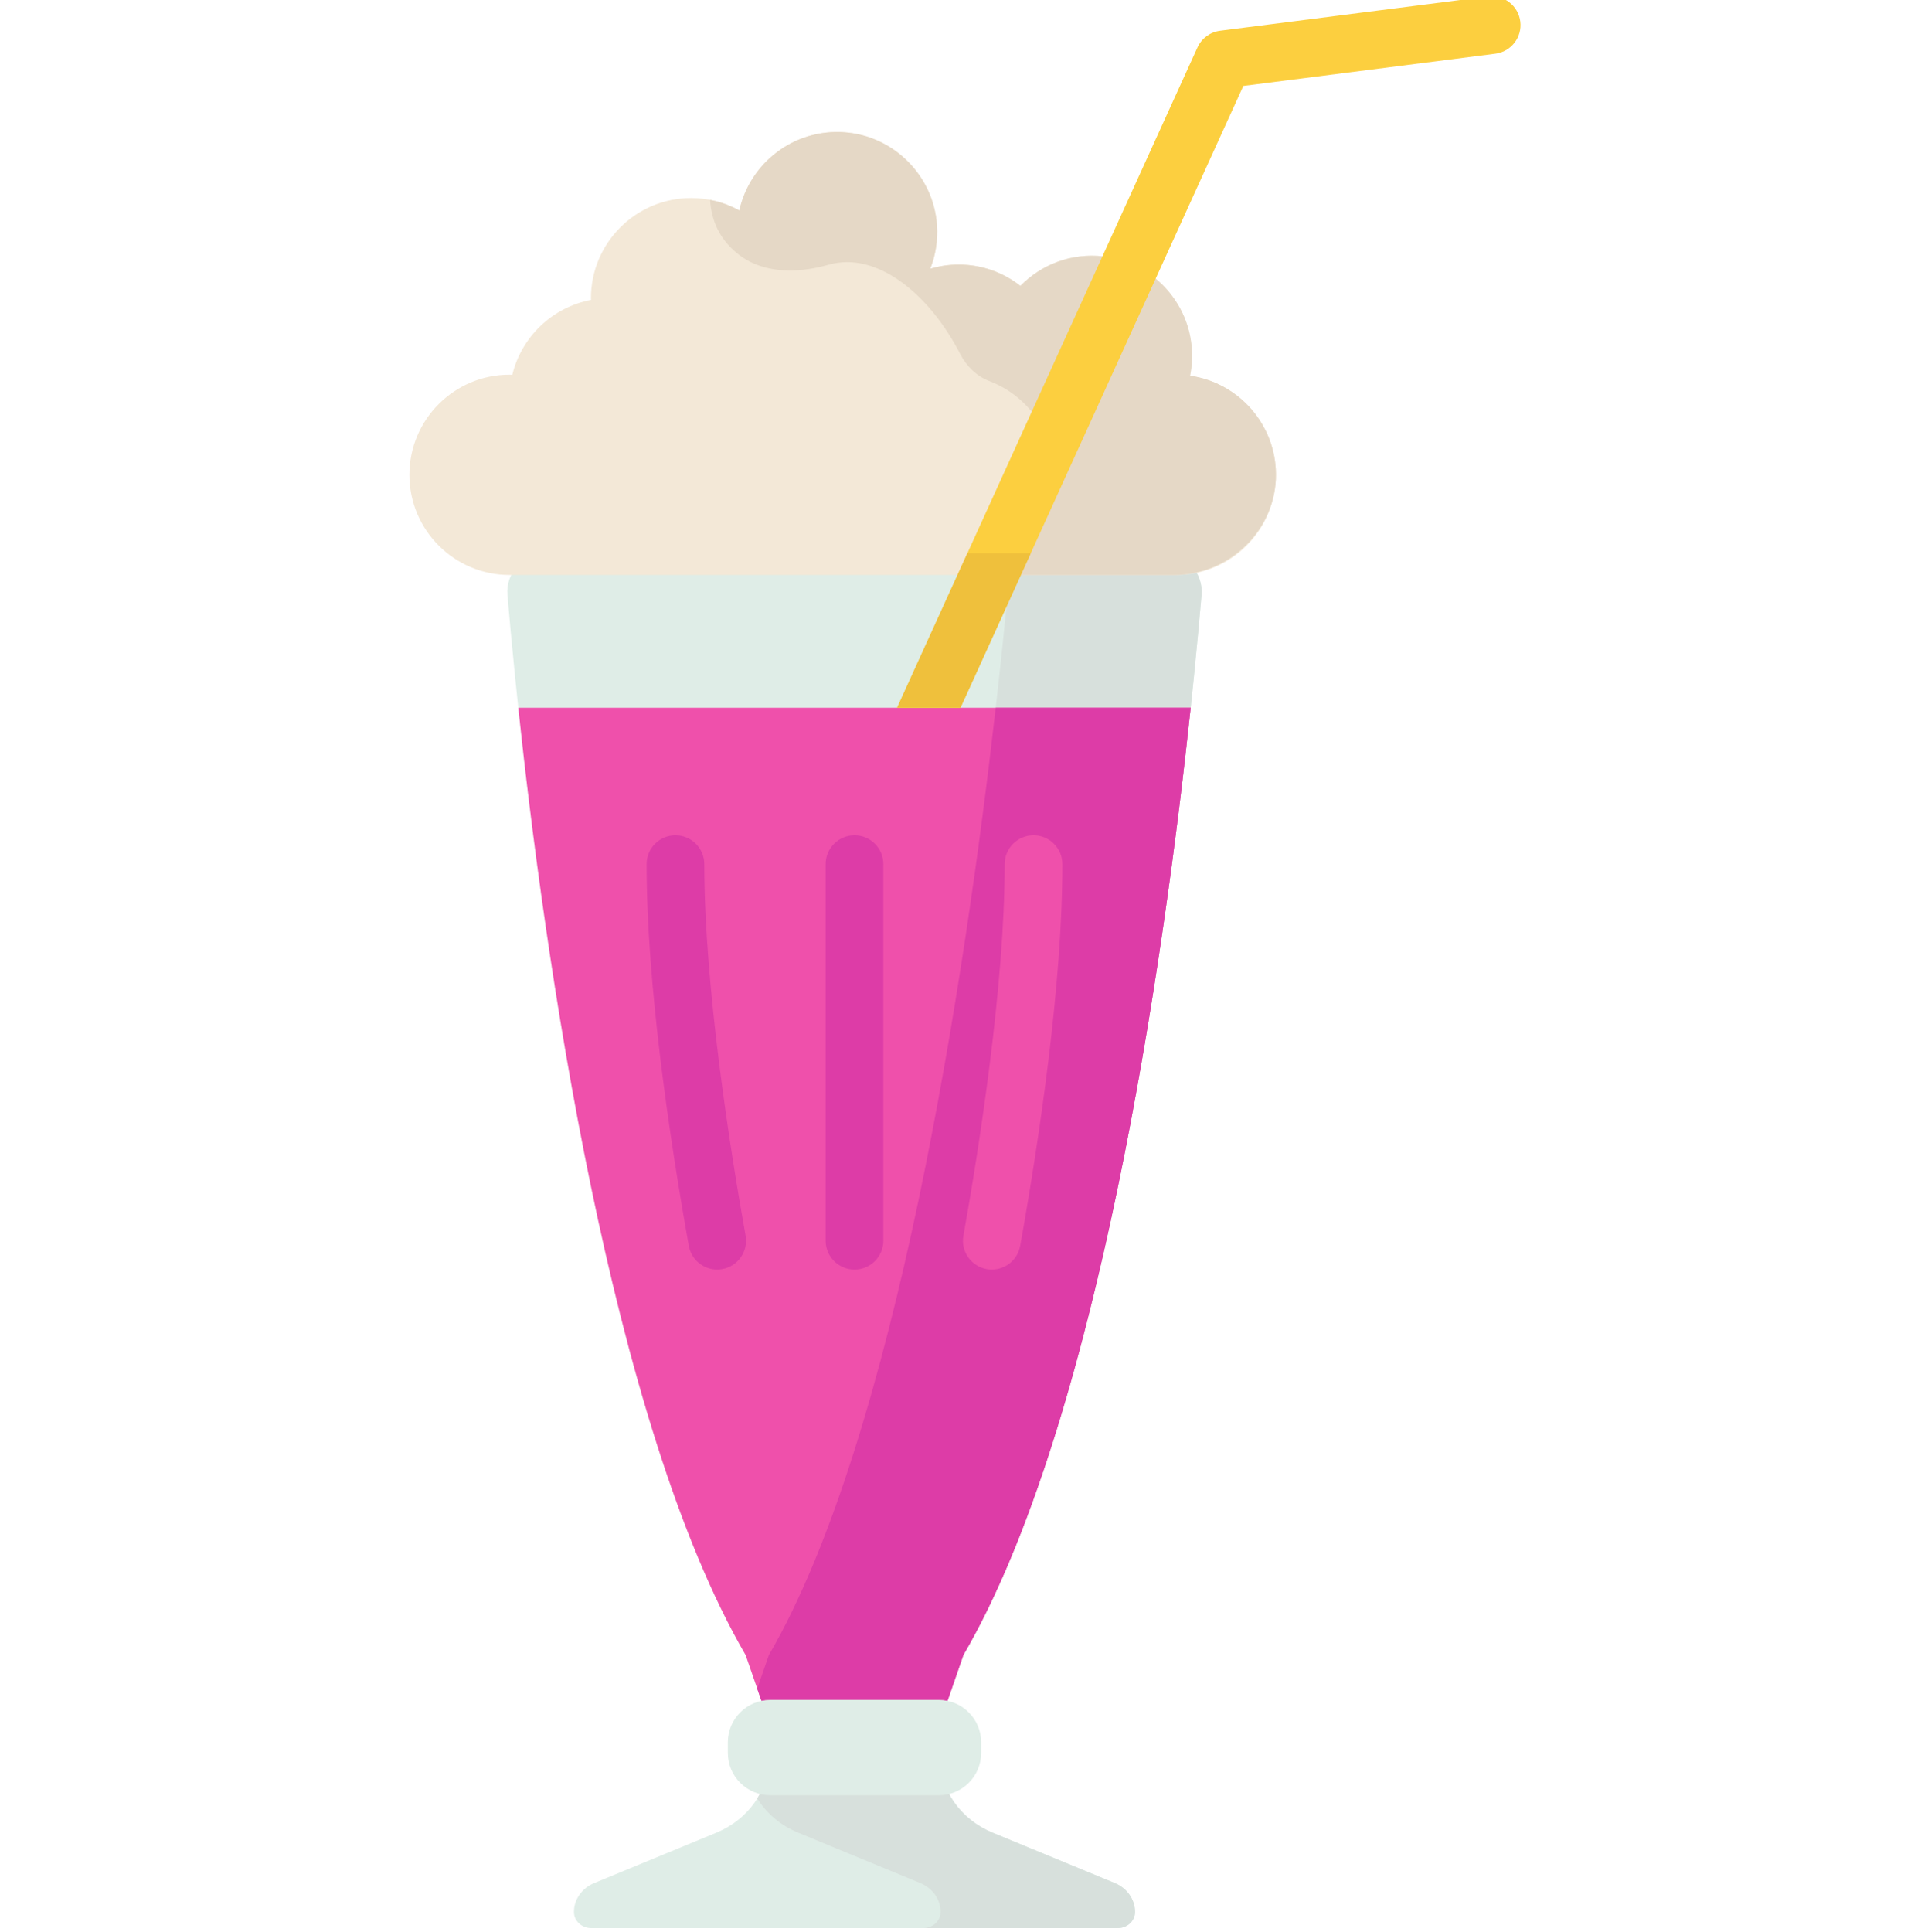<svg viewBox="-108 1 511 512" xmlns="http://www.w3.org/2000/svg"><path d="m187.465 500.059-32.402-13.367c-8.496-3.504-13.969-11.324-13.969-19.957v-9.105l6.234-18.012c42.988-73.844 59.395-236.938 63.129-280.895.508-5.973-4.207-11.098-10.203-11.098h-163.555c-5.996 0-10.711 5.121-10.203 11.098 3.734 43.957 20.141 207.051 63.129 280.895l6.234 18.012v9.105c0 8.633-5.477 16.453-13.973 19.957l-32.402 13.367c-3.262 1.344-5.367 4.352-5.367 7.668 0 2.359 2.062 4.273 4.605 4.273h139.508c2.543 0 4.602-1.914 4.602-4.273 0-3.316-2.102-6.324-5.367-7.668zm0 0" fill="#dfede7"/><path d="m147.328 439.617c42.988-73.844 59.395-236.938 63.125-280.895.508-5.973-4.207-11.098-10.199-11.098h-40.176c-4.348 49.348-22.406 220.035-64.297 291.992l-3.078 8.898 3.156 9.113v9.105c0 3.914-1.137 7.652-3.156 10.906 2.438 3.926 6.172 7.137 10.816 9.055l32.402 13.363c3.262 1.344 5.367 4.352 5.367 7.668 0 2.359-2.062 4.273-4.602 4.273h51.543c2.543 0 4.602-1.914 4.602-4.273 0-3.316-2.102-6.324-5.367-7.668l-32.402-13.363c-8.496-3.504-13.973-11.328-13.973-19.961v-9.105zm0 0" fill="#d7e0dc"/><path d="m207.418 100.574c.344-1.703.527-3.461.527-5.262 0-14.633-11.906-26.539-26.539-26.539-7.422 0-14.137 3.066-18.957 7.996-4.508-3.535-10.184-5.652-16.344-5.652-2.625 0-5.156.391-7.551 1.102 1.184-3.008 1.844-6.277 1.844-9.699 0-14.633-11.906-26.539-26.539-26.539-12.66 0-23.273 8.914-25.906 20.797-3.793-2.098-8.152-3.297-12.789-3.297-14.633 0-26.539 11.906-26.539 26.539 0 .156.012.309.016.465-10.246 1.938-18.422 9.773-20.855 19.836-.25-.008-.5-.02-.75-.02-14.633 0-26.535 11.902-26.535 26.535 0 14.633 11.902 26.539 26.535 26.539h176.609c14.633 0 26.539-11.906 26.539-26.539 0-13.352-9.914-24.426-22.766-26.262zm0 0" fill="#f3e8d7"/><path d="m207.418 100.574c.602-2.984.707-6.145.207-9.395-1.801-11.68-11.375-20.887-23.113-22.227-8.641-.988-16.578 2.211-22.062 7.816-4.512-3.535-10.184-5.652-16.344-5.652-2.625 0-5.16.391-7.555 1.102 1.402-3.555 2.066-7.477 1.777-11.586-.918-13.047-11.465-23.637-24.508-24.578-13.516-.98-25.098 8.234-27.867 20.723-2.387-1.32-4.992-2.281-7.754-2.812.379 6.156 2.957 10.383 6.312 13.434 6.812 6.199 16.328 6.25 25.191 3.738 12.691-3.598 26.648 7.797 34.766 23.656 1.676 3.273 4.383 5.93 7.82 7.238 9.996 3.805 17.121 13.488 17.121 24.805 0 14.637-11.902 26.539-26.539 26.539h58.211c14.75 0 27.254-12.07 27.098-26.82-.141-13.227-10-24.156-22.762-25.98zm0 0" fill="#e5d8c6"/><path d="m29.367 188.566c6.871 64.586 24.227 189.16 60.258 251.051l4.207 12.152c.738-.152 1.504-.234 2.289-.234h44.707c.785 0 1.551.082 2.293.234l4.207-12.152c36.031-61.891 53.383-186.465 60.254-251.051zm0 0" fill="#ef50ab"/><g fill="#e5d8c6"><path d="m207.32 191.027c-.094.875-.191 1.766-.289 2.66.098-.898.195-1.785.289-2.66zm0 0"/><path d="m207.375 190.504c-.016.176-.035.348-.055.523.02-.176.039-.348.055-.523zm0 0"/><path d="m207.578 188.617c.004-.016.004-.035.008-.051h-.004c-.066.641-.137 1.285-.207 1.938.07-.629.137-1.266.203-1.887zm0 0"/><path d="m207.031 193.688c-.02.164-.035.324-.055.488.02-.164.035-.324.055-.488zm0 0"/><path d="m206.246 200.688c.125-1.098.25-2.18.367-3.25-.121 1.07-.242 2.152-.367 3.25zm0 0"/><path d="m206.977 194.176c-.09.816-.184 1.648-.277 2.48.098-.832.188-1.664.277-2.48zm0 0"/><path d="m206.699 196.656c-.027.262-.055.52-.086.781.031-.262.059-.52.086-.781zm0 0"/></g><path d="m155.91 188.566c-8.105 71.062-26.383 193.086-60.129 251.051l-3.078 8.898.918 2.648.207.605c.742-.152 1.508-.234 2.293-.234h44.707c.785 0 1.551.082 2.289.234l4.207-12.152c.625-1.07 1.242-2.164 1.855-3.27.195-.359.391-.727.586-1.086.418-.766.832-1.531 1.242-2.312.223-.426.445-.859.668-1.289.387-.746.77-1.496 1.148-2.258.219-.438.441-.879.656-1.32.398-.809.793-1.625 1.184-2.445.188-.398.379-.789.566-1.191.516-1.094 1.027-2.203 1.531-3.32.059-.133.121-.262.18-.395.566-1.262 1.129-2.539 1.684-3.832.156-.367.312-.738.469-1.105.398-.934.793-1.871 1.188-2.82.191-.465.379-.934.57-1.398.359-.883.715-1.766 1.07-2.66.188-.48.379-.961.57-1.445.363-.93.723-1.867 1.078-2.809.168-.438.336-.875.504-1.316.438-1.168.875-2.352 1.309-3.539.078-.211.156-.422.23-.633.52-1.426 1.027-2.867 1.535-4.316.105-.305.211-.613.316-.918.391-1.137.781-2.273 1.168-3.422.156-.461.309-.926.465-1.391.336-1.016.676-2.039 1.008-3.066.16-.492.316-.984.477-1.477.336-1.051.668-2.102 1-3.16.141-.449.281-.895.422-1.348.395-1.266.781-2.535 1.168-3.816.07-.234.141-.473.215-.707.469-1.562.93-3.133 1.387-4.711.055-.184.105-.367.16-.551.391-1.359.781-2.727 1.168-4.098.121-.43.238-.863.359-1.293.32-1.148.637-2.297.949-3.449.129-.477.262-.953.391-1.434.309-1.156.617-2.312.926-3.477.113-.438.23-.875.344-1.312.352-1.34.695-2.688 1.039-4.035.066-.246.129-.492.191-.738.824-3.258 1.633-6.539 2.418-9.832.094-.387.184-.773.273-1.16.297-1.242.59-2.492.879-3.742.109-.465.219-.93.324-1.395.277-1.215.555-2.43.828-3.645.102-.441.199-.879.297-1.316.305-1.359.605-2.719.902-4.078.062-.277.121-.551.184-.828.727-3.348 1.438-6.699 2.125-10.055.07-.328.133-.66.203-.988.27-1.32.539-2.641.801-3.961.09-.445.18-.887.27-1.332.246-1.234.488-2.469.727-3.703.09-.445.176-.891.262-1.336.258-1.316.508-2.637.758-3.953.062-.324.125-.652.188-.977.629-3.34 1.242-6.672 1.836-9.992.055-.293.105-.582.156-.875.238-1.336.477-2.672.707-4.004.078-.441.156-.883.234-1.324.203-1.195.41-2.387.613-3.574.082-.473.16-.945.242-1.414.207-1.227.41-2.445.613-3.664.062-.387.129-.777.195-1.168.262-1.59.523-3.176.777-4.754 0-.004 0-.008 0-.008.262-1.625.52-3.238.773-4.848.055-.348.105-.691.16-1.039.191-1.219.383-2.434.566-3.645.078-.5.152-.996.23-1.492.16-1.055.32-2.109.477-3.156.082-.543.164-1.086.242-1.625.156-1.031.305-2.055.457-3.078.074-.512.148-1.023.223-1.531.172-1.172.34-2.336.504-3.5.051-.336.102-.68.148-1.016.211-1.469.414-2.934.617-4.383.066-.477.129-.945.195-1.418.137-.98.273-1.961.402-2.934.082-.605.164-1.203.246-1.805.113-.836.223-1.668.336-2.492.082-.637.168-1.27.25-1.902.105-.781.207-1.555.305-2.328.086-.648.172-1.301.254-1.945.094-.727.188-1.445.277-2.164.086-.664.172-1.336.254-1.996.086-.672.168-1.336.254-2.004.168-1.348.332-2.684.496-4.008.062-.531.129-1.066.195-1.594.094-.777.184-1.543.277-2.309.059-.504.117-1.004.18-1.504.09-.785.184-1.562.273-2.34.051-.434.102-.871.152-1.305.098-.82.191-1.641.285-2.445.035-.293.066-.582.098-.871.484-4.219.93-8.258 1.336-12.082 0-.016.004-.035.004-.051zm0 0" fill="#dd3ca7"/><path d="m140.828 476.781h-44.707c-6.191 0-11.215-5.02-11.215-11.215v-2.812c0-6.195 5.023-11.219 11.215-11.219h44.707c6.195 0 11.219 5.023 11.219 11.219v2.812c0 6.195-5.023 11.215-11.219 11.215zm0 0" fill="#dfede7"/><path d="m110.832 230.012v99.801c0 4.223 3.422 7.645 7.645 7.645 4.219 0 7.645-3.422 7.645-7.645v-99.801c0-4.223-3.422-7.645-7.645-7.645-4.223 0-7.645 3.422-7.645 7.645zm0 0" fill="#dd3ca7"/><path d="m165.926 222.367c-4.223 0-7.645 3.422-7.645 7.645 0 32.445-6.852 75.613-10.938 98.457-.742 4.152 2.02 8.125 6.18 8.867.453.082.906.121 1.352.121 3.633 0 6.855-2.598 7.516-6.301 5.102-28.512 11.18-69.203 11.18-101.145 0-4.223-3.422-7.645-7.645-7.645zm0 0" fill="#ef50ab"/><path d="m71.023 222.367c4.223 0 7.645 3.422 7.645 7.645 0 32.445 6.855 75.613 10.941 98.457.742 4.152-2.023 8.125-6.18 8.867-.457.082-.91.121-1.355.121-3.633 0-6.855-2.598-7.516-6.301-5.102-28.512-11.18-69.203-11.18-101.145 0-4.223 3.422-7.645 7.645-7.645zm0 0" fill="#dd3ca7"/><path d="m294.941 6.676c-.535-4.191-4.371-7.141-8.551-6.613l-71.023 9.082c-2.625.336-4.891 2.008-5.988 4.418l-79.609 175.004h16.797l74.965-164.797 66.801-8.543c4.188-.535 7.148-4.367 6.609-8.551zm0 0" fill="#fccf3f"/><path d="m148.395 147.625-18.625 40.941h16.797l18.621-40.941zm0 0" fill="#efc03c"/></svg>